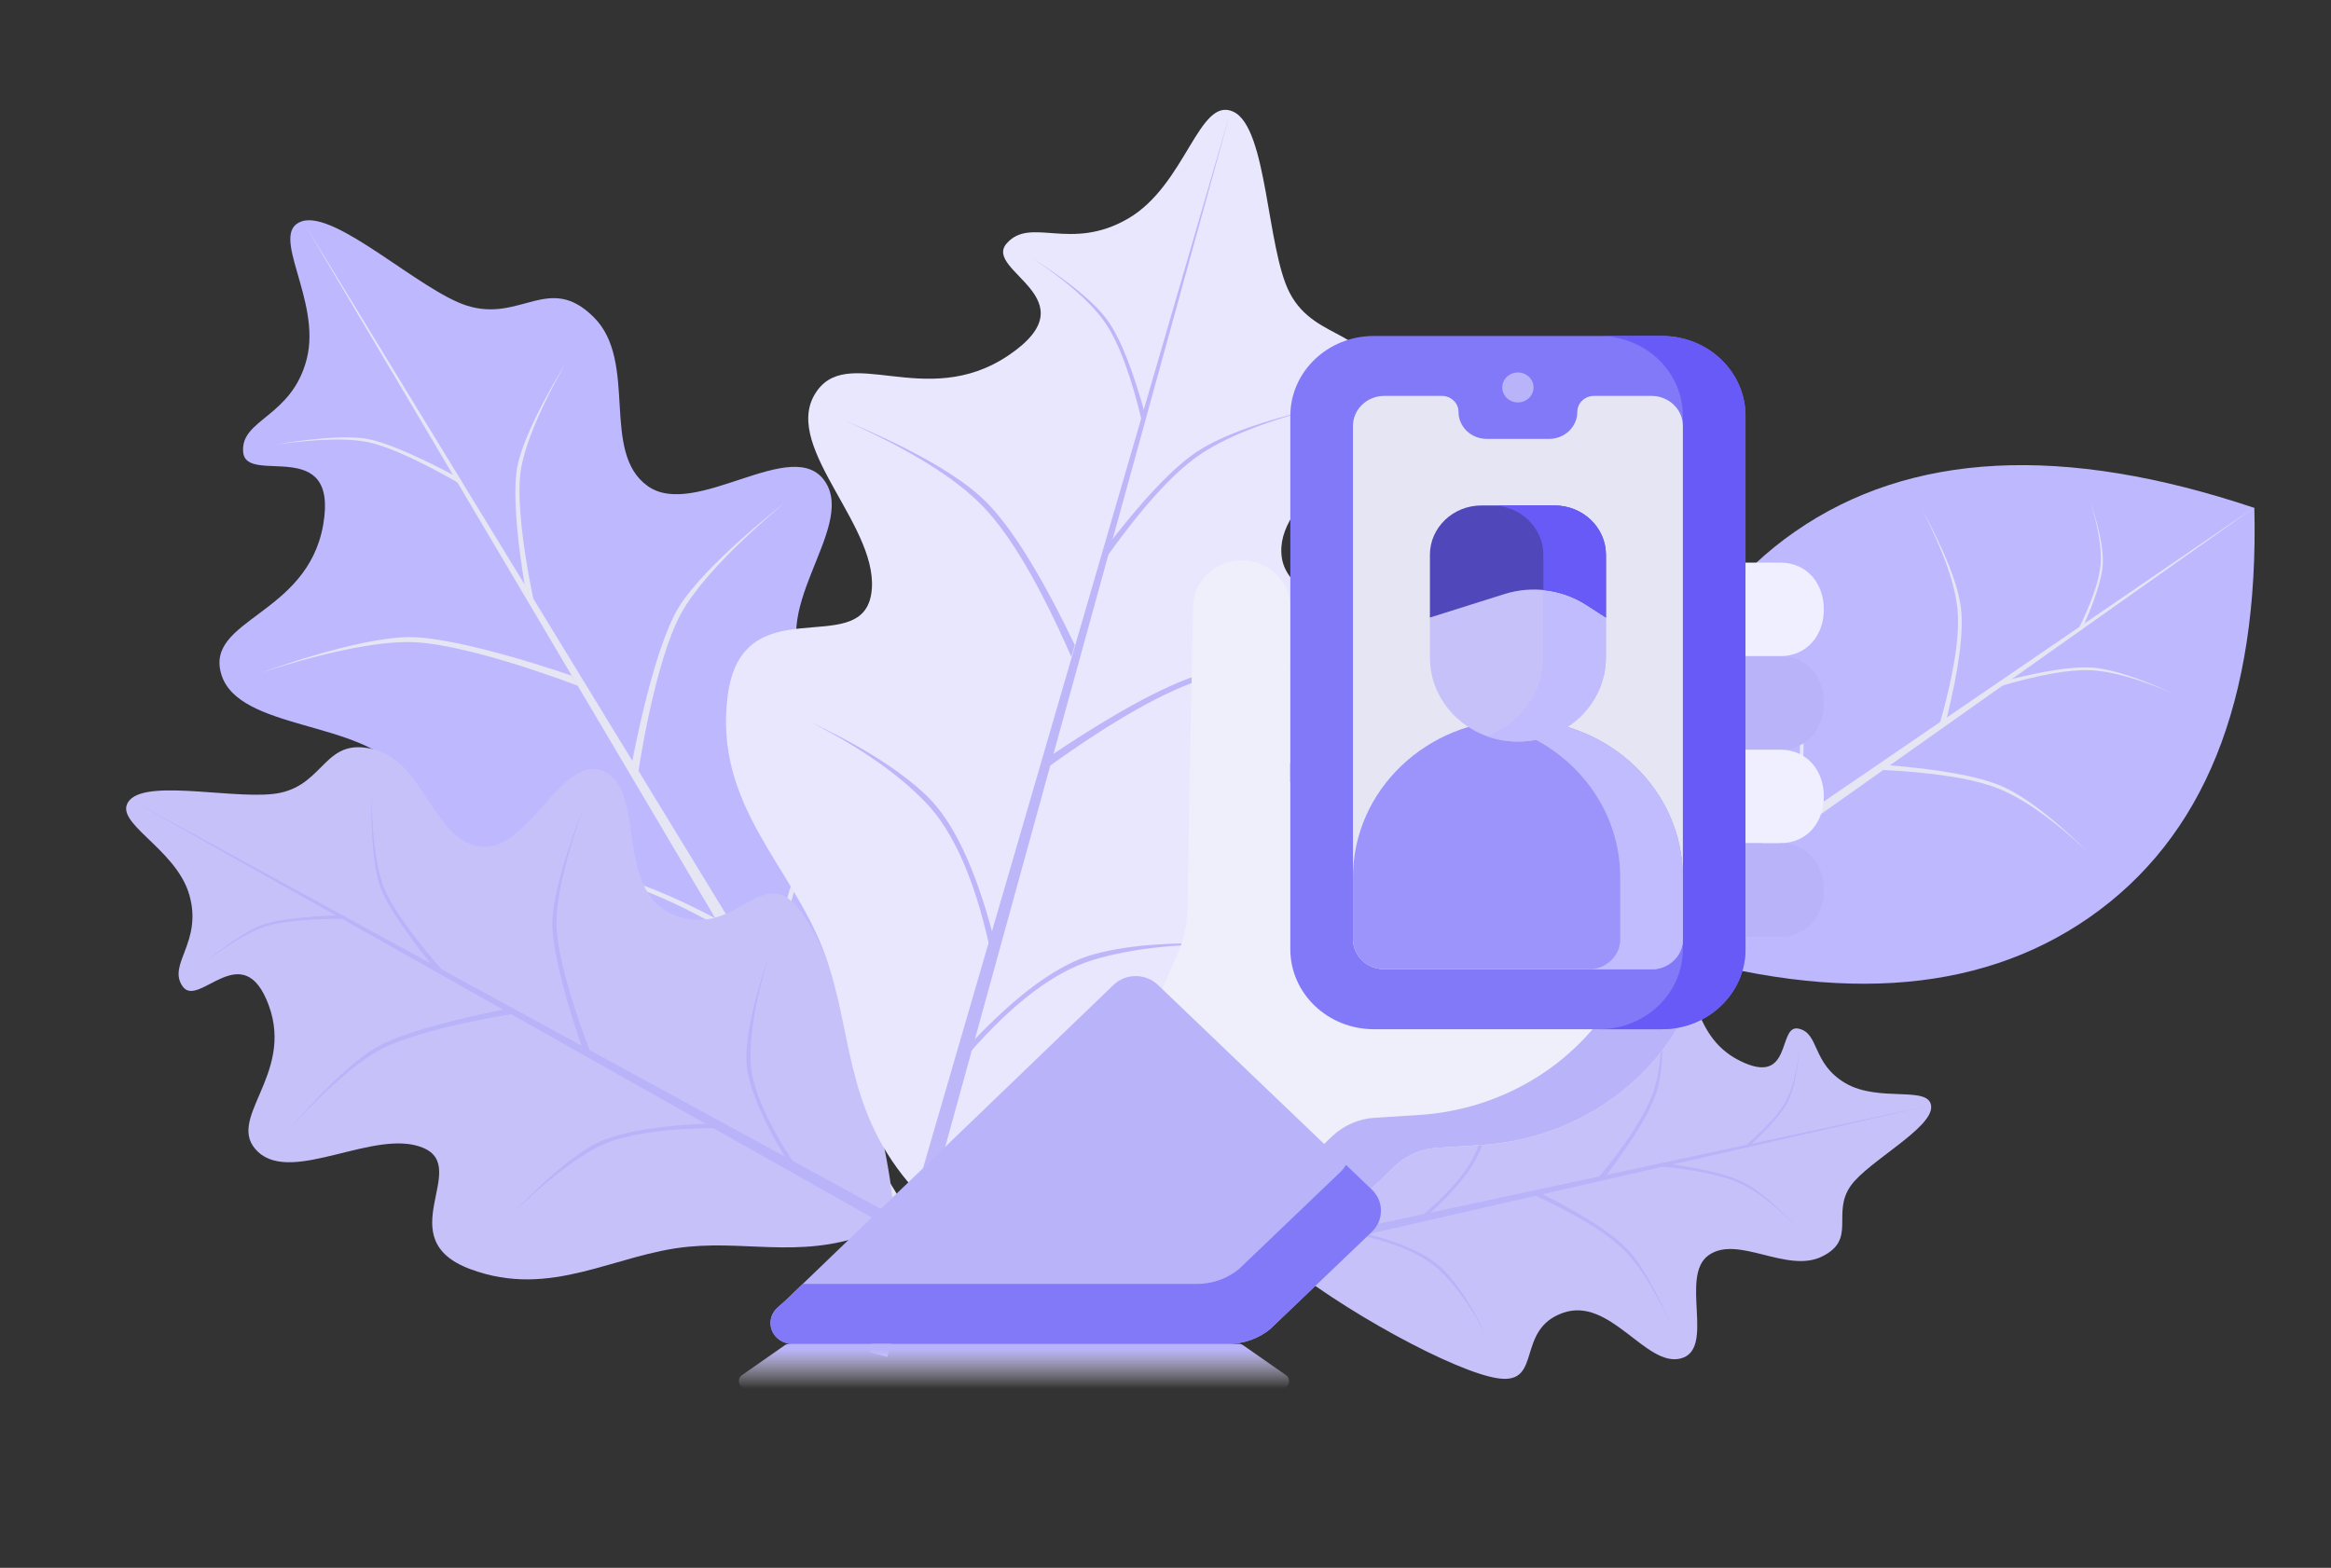 <svg width="110" height="74" viewBox="0 0 110 74" fill="none" xmlns="http://www.w3.org/2000/svg">
<rect x="0" y="0" width="110" height="74" fill="#333333" stroke="none"/>
<path d="M40.738 52.984C43.116 47.816 45.262 38.15 44.658 35.018C44.055 31.886 40.614 34.889 38.262 31.931C35.91 28.974 40.437 24.986 38.939 22.733C37.441 20.48 32.82 24.543 30.568 22.943C28.316 21.342 30.137 17.082 28.021 14.972C25.905 12.862 24.575 15.237 22.024 14.423C19.814 13.718 15.845 9.913 14.241 10.447C12.637 10.981 15.182 14.153 14.477 16.936C13.771 19.719 11.321 19.771 11.477 21.35C11.632 22.929 16.006 20.502 15.249 24.782C14.493 29.064 9.633 29.219 10.449 31.845C11.266 34.471 17.05 34.009 18.857 36.387C20.664 38.764 14.492 39.976 17.693 43.841C20.894 47.706 25.383 47.225 29.311 49.008C32.738 50.563 34.95 53.179 39.522 53.656C39.813 53.687 40.617 53.248 40.738 52.984Z" fill="#BEB8FF"/>
<path d="M41.834 36.455C41.834 36.455 39.116 38.884 37.854 41.188C36.591 43.492 37.061 47.964 37.061 47.964L36.774 47.489C36.774 47.489 36.493 43.004 37.71 40.95C38.927 38.897 41.834 36.455 41.834 36.455Z" fill="#E6E5F4"/>
<path d="M21.154 42.245C21.154 42.245 24.713 41.209 27.432 41.316C30.15 41.423 34.212 43.913 34.212 43.913L33.925 43.438C33.925 43.438 29.757 41.097 27.288 41.078C24.819 41.059 21.154 42.245 21.154 42.245Z" fill="#E6E5F4"/>
<path d="M37.103 23.678C37.103 23.678 33.404 26.649 32.141 28.955C30.878 31.262 30.126 36.413 30.126 36.413L29.838 35.938C29.838 35.938 30.779 30.773 31.997 28.717C33.215 26.662 37.103 23.678 37.103 23.678Z" fill="#E6E5F4"/>
<path d="M12.248 31.78C12.248 31.78 16.789 30.203 19.509 30.31C22.23 30.417 27.273 32.37 27.273 32.37L26.985 31.894C26.985 31.894 21.837 30.091 19.366 30.072C16.895 30.053 12.248 31.78 12.248 31.78Z" fill="#E6E5F4"/>
<path d="M26.751 17.05C26.751 17.05 24.858 20.205 24.572 22.238C24.286 24.271 25.172 28.278 25.172 28.278L24.827 28C24.827 28 24.077 23.935 24.399 22.099C24.722 20.263 26.751 17.05 26.751 17.05Z" fill="#E6E5F4"/>
<path d="M12.87 21.008C12.87 21.008 15.76 20.529 17.377 20.87C18.994 21.211 21.799 22.892 21.799 22.892L21.679 22.578C21.679 22.578 18.794 20.976 17.317 20.713C15.84 20.45 12.87 21.008 12.87 21.008Z" fill="#E6E5F4"/>
<path d="M14.357 10.552L45.313 61.253L44.59 61.654L14.357 10.552Z" fill="#E6E5F4"/>
<path d="M42.169 57.024C41.733 52.42 39.297 44.741 37.593 42.778C35.888 40.815 34.69 44.322 31.824 43.19C28.958 42.057 30.52 37.415 28.544 36.433C26.568 35.452 24.971 40.184 22.73 39.967C20.489 39.75 20.033 36.011 17.679 35.38C15.326 34.749 15.359 36.96 13.229 37.419C11.383 37.815 7.032 36.739 6.12 37.764C5.207 38.789 8.297 39.995 8.936 42.242C9.576 44.488 7.87 45.515 8.625 46.565C9.38 47.615 11.47 44.136 12.686 47.459C13.901 50.781 10.54 52.856 12.188 54.377C13.836 55.897 17.724 53.232 19.969 54.177C22.214 55.122 18.358 58.472 22.193 59.901C26.028 61.329 28.995 59.176 32.492 58.843C35.542 58.553 38.169 59.502 41.586 57.989C41.804 57.893 42.191 57.258 42.169 57.024Z" fill="#C6C2F9"/>
<path d="M36.28 45.118C36.28 45.118 35.364 47.908 35.415 50.026C35.467 52.145 37.61 55.085 37.61 55.085L37.216 54.868C37.216 54.868 35.2 51.843 35.218 49.918C35.236 47.993 36.28 45.118 36.28 45.118Z" fill="#B9B3F9"/>
<path d="M24.158 57.325C24.158 57.325 26.228 55.172 28.172 54.155C30.117 53.139 33.968 53.251 33.968 53.251L33.574 53.034C33.574 53.034 29.71 53.069 27.976 54.047C26.241 55.024 24.158 57.325 24.158 57.325Z" fill="#B9B3F9"/>
<path d="M27.59 38.001C27.59 38.001 26.211 41.557 26.262 43.673C26.314 45.79 27.874 49.688 27.874 49.688L27.481 49.471C27.481 49.471 26.047 45.488 26.066 43.565C26.084 41.642 27.59 38.001 27.59 38.001Z" fill="#B9B3F9"/>
<path d="M13.511 53.459C13.511 53.459 16.042 50.539 17.985 49.523C19.927 48.508 24.239 47.851 24.239 47.851L23.846 47.634C23.846 47.634 19.521 48.438 17.788 49.415C16.055 50.392 13.511 53.459 13.511 53.459Z" fill="#B9B3F9"/>
<path d="M17.536 37.384C17.536 37.384 17.499 40.36 18.123 41.903C18.746 43.446 20.979 45.907 20.979 45.907L20.628 45.85C20.628 45.85 18.466 43.294 17.947 41.874C17.429 40.455 17.536 37.384 17.536 37.384Z" fill="#B9B3F9"/>
<path d="M9.4 45.634C9.4 45.634 11.231 44.142 12.502 43.732C13.772 43.321 16.418 43.367 16.418 43.367L16.207 43.197C16.207 43.197 13.537 43.238 12.396 43.647C11.255 44.055 9.4 45.634 9.4 45.634Z" fill="#B9B3F9"/>
<path d="M6.031 37.673L49.075 61.155L48.724 61.739L6.031 37.673Z" fill="#B9B3F9"/>
<mask id="mask0" mask-type="alpha" maskUnits="userSpaceOnUse" x="4" y="0" width="106" height="74">
<rect x="4.143" width="105.857" height="74" fill="white"/>
</mask>
<g mask="url(#mask0)">
<path d="M60.323 59.366C63.109 61.726 68.713 64.812 70.751 65.063C72.789 65.314 71.523 62.757 73.752 61.967C75.982 61.176 77.671 64.549 79.319 64.117C80.967 63.684 79.247 60.243 80.621 59.251C81.995 58.259 84.315 60.124 85.98 59.307C87.646 58.491 86.406 57.27 87.345 55.955C88.159 54.816 91.188 53.256 91.132 52.229C91.077 51.203 88.682 52.063 87.084 51.124C85.485 50.185 85.872 48.762 84.87 48.55C83.868 48.337 84.619 51.323 82.104 50.068C79.589 48.813 80.324 45.981 78.562 45.95C76.8 45.918 76.096 49.341 74.318 49.928C72.54 50.515 72.848 46.725 69.912 47.831C66.977 48.937 66.507 51.616 64.733 53.54C63.187 55.218 61.192 55.992 60.116 58.537C60.047 58.699 60.181 59.246 60.323 59.367L60.323 59.366Z" fill="#C6C2F9"/>
<path d="M70.195 63.164C69.51 61.821 68.768 60.763 67.969 59.991C67.17 59.218 65.83 58.639 63.949 58.252L64.289 58.178C66.154 58.638 67.437 59.23 68.139 59.954C68.841 60.677 69.526 61.747 70.195 63.164V63.164Z" fill="#B9B3F9"/>
<path d="M70.273 50.288C70.294 51.775 70.129 53.03 69.778 54.052C69.427 55.074 68.513 56.202 67.036 57.434L67.376 57.36C68.804 56.068 69.661 54.953 69.948 54.015C70.235 53.077 70.344 51.835 70.273 50.288Z" fill="#B9B3F9"/>
<path d="M78.961 62.776C78.167 60.994 77.371 59.717 76.573 58.946C75.776 58.174 74.369 57.32 72.353 56.384L72.693 56.31C74.692 57.32 76.042 58.186 76.743 58.909C77.444 59.632 78.183 60.92 78.961 62.776Z" fill="#B9B3F9"/>
<path d="M78.351 47.107C78.482 49.033 78.372 50.507 78.021 51.529C77.671 52.55 76.813 53.896 75.447 55.568L75.787 55.494C77.103 53.763 77.904 52.429 78.191 51.492C78.478 50.554 78.531 49.093 78.351 47.107H78.351Z" fill="#B9B3F9"/>
<path d="M84.935 58.068C83.853 56.954 82.911 56.214 82.108 55.849C81.305 55.484 80.03 55.217 78.284 55.046L78.514 54.903C80.268 55.132 81.505 55.424 82.222 55.778C82.941 56.132 83.845 56.895 84.935 58.068L84.935 58.068Z" fill="#B9B3F9"/>
<path d="M84.935 49.402C84.804 50.565 84.578 51.434 84.258 52.008C83.937 52.582 83.278 53.298 82.281 54.156L82.492 54.147C83.466 53.248 84.09 52.534 84.363 52.003C84.636 51.473 84.827 50.606 84.935 49.402L84.935 49.402Z" fill="#B9B3F9"/>
<path d="M91.199 52.15L54.228 60.617L54.103 60.108L91.199 52.15Z" fill="#B9B3F9"/>
<path d="M44.3 56.169C50.165 53.981 59.418 48.248 61.447 45.462C63.475 42.677 58.531 42.478 59.117 38.574C59.702 34.671 66.238 34.906 66.904 32.143C67.569 29.38 60.903 29.134 60.49 26.323C60.077 23.512 64.807 21.61 64.898 18.512C64.989 15.415 62.117 16.25 60.857 13.816C59.766 11.708 59.816 6.014 58.196 5.27C56.576 4.526 55.965 8.728 53.236 10.316C50.506 11.904 48.637 10.193 47.503 11.492C46.369 12.79 51.554 14.088 47.601 16.766C43.648 19.444 39.898 16.09 38.428 18.647C36.959 21.205 41.642 24.988 41.108 28.066C40.575 31.144 35.01 27.646 34.339 32.838C33.669 38.029 37.399 40.874 38.92 45.019C40.246 48.636 39.826 52.181 42.861 55.805C43.054 56.036 44.002 56.281 44.3 56.169L44.3 56.169Z" fill="#E9E7FE"/>
<path d="M58.317 44.59C55.679 44.513 53.437 44.752 51.591 45.306C49.745 45.86 47.757 47.371 45.627 49.837L45.79 49.275C48.02 46.892 49.981 45.475 51.672 45.025C53.364 44.574 55.579 44.429 58.317 44.59V44.59Z" fill="#BDB7F9"/>
<path d="M38.257 34.09C40.578 35.266 42.388 36.528 43.685 37.877C44.983 39.225 45.986 41.491 46.693 44.674L46.855 44.111C46.016 40.953 44.986 38.781 43.767 37.595C42.547 36.41 40.71 35.241 38.257 34.09Z" fill="#BDB7F9"/>
<path d="M64.802 31.585C61.389 31.313 58.759 31.455 56.911 32.01C55.063 32.565 52.59 33.956 49.493 36.182L49.655 35.619C52.853 33.476 55.299 32.179 56.992 31.728C58.685 31.277 61.289 31.23 64.802 31.585Z" fill="#BDB7F9"/>
<path d="M39.796 19.822C42.892 21.195 45.089 22.556 46.388 23.906C47.687 25.256 49.076 27.623 50.556 31.006L50.719 30.442C49.107 27.084 47.69 24.812 46.469 23.624C45.248 22.437 43.024 21.17 39.796 19.822V19.822Z" fill="#BDB7F9"/>
<path d="M62.297 19.221C59.665 19.896 57.735 20.669 56.506 21.54C55.277 22.411 53.815 24.042 52.118 26.434L52.082 25.987C53.877 23.63 55.346 22.073 56.488 21.317C57.63 20.56 59.566 19.862 62.297 19.221L62.297 19.221Z" fill="#BDB7F9"/>
<path d="M48.703 12.176C50.401 13.312 51.564 14.351 52.192 15.291C52.82 16.231 53.391 17.789 53.905 19.965L54.064 19.644C53.468 17.47 52.87 15.965 52.271 15.131C51.672 14.296 50.483 13.311 48.703 12.176L48.703 12.176Z" fill="#BDB7F9"/>
<path d="M58.036 5.377L41.874 64.045L41.029 63.827L58.036 5.377Z" fill="#BDB7F9"/>
<path fill-rule="evenodd" clip-rule="evenodd" d="M77.519 44.6C86.256 47.403 93.269 46.999 98.574 43.317C104.001 39.55 106.605 33.102 106.383 23.972C97.362 20.95 90.138 21.322 84.71 25.089C79.402 28.773 76.832 35.009 76.927 43.821C76.929 44.02 77.317 44.535 77.519 44.6L77.519 44.6Z" fill="#BEB8FF"/>
<path d="M83.73 30.817C84.429 32.367 84.828 33.752 84.927 34.974C85.025 36.196 84.584 37.769 83.603 39.693L83.925 39.47C84.827 37.504 85.215 35.969 85.087 34.862C84.96 33.756 84.507 32.407 83.73 30.817L83.73 30.817Z" fill="#E6E5F4"/>
<path d="M98.524 40.204C96.883 38.676 95.469 37.679 94.284 37.212C93.099 36.745 91.24 36.452 88.707 36.334L89.029 36.111C91.578 36.313 93.384 36.643 94.445 37.1C95.507 37.558 96.866 38.592 98.524 40.204L98.524 40.204Z" fill="#E6E5F4"/>
<path d="M90.712 24.067C91.725 26.03 92.282 27.623 92.381 28.844C92.48 30.065 92.196 31.844 91.531 34.182L91.852 33.959C92.439 31.58 92.669 29.838 92.541 28.732C92.414 27.627 91.804 26.072 90.712 24.067L90.712 24.067Z" fill="#E6E5F4"/>
<path d="M102.606 32.758C100.967 32.049 99.646 31.675 98.642 31.634C97.637 31.593 96.186 31.855 94.286 32.419L94.46 32.171C96.395 31.665 97.818 31.444 98.729 31.51C99.639 31.576 100.932 31.991 102.606 32.758L102.606 32.758Z" fill="#E6E5F4"/>
<path d="M98.647 23.684C99.038 24.96 99.196 25.967 99.121 26.707C99.046 27.446 98.681 28.48 98.026 29.809L98.243 29.708C98.855 28.347 99.184 27.329 99.229 26.656C99.274 25.983 99.08 24.992 98.647 23.684L98.647 23.684Z" fill="#E6E5F4"/>
<path d="M106.437 23.913L77.346 44.5L76.989 44.03L106.437 23.913Z" fill="#E6E5F4"/>
<g clip-path="url(#clip0)">
<path d="M80.968 45.133L79.474 47.977C77.635 51.478 73.996 53.785 69.911 54.041L67.836 54.172C67.076 54.219 66.361 54.53 65.822 55.045L64.205 56.592L54.447 47.578L55.586 44.984C55.869 44.34 56.02 43.65 56.033 42.951L56.196 33.968L56.302 28.605C56.325 27.409 57.345 26.45 58.596 26.45C59.863 26.45 60.891 27.434 60.891 28.647V36.907L80.968 45.133Z" fill="#EFEEFB"/>
<path d="M77.924 43.886L76.518 46.562C74.679 50.063 71.04 52.37 66.955 52.627L64.88 52.757C64.12 52.805 63.405 53.115 62.867 53.63L61.949 54.508L64.205 56.592L65.822 55.045C66.361 54.529 67.076 54.219 67.836 54.172L69.911 54.041C73.996 53.785 77.635 51.478 79.474 47.977L80.968 45.133L77.924 43.886Z" fill="#B9B3F9"/>
<path d="M78.428 48.578H64.832C62.655 48.578 60.891 46.889 60.891 44.806V19.629C60.891 17.546 62.655 15.857 64.832 15.857H78.428C80.605 15.857 82.37 17.546 82.37 19.629V44.806C82.37 46.889 80.605 48.578 78.428 48.578Z" fill="#8279F8"/>
<path d="M78.428 15.858H75.473C77.649 15.858 79.414 17.547 79.414 19.63V44.806C79.414 46.889 77.649 48.578 75.473 48.578H78.428C80.605 48.578 82.37 46.889 82.37 44.806V19.63C82.37 17.547 80.605 15.858 78.428 15.858V15.858Z" fill="#675AF6"/>
<path d="M74.434 19.441C74.434 20.145 73.837 20.715 73.102 20.715H70.159C69.423 20.715 68.827 20.145 68.827 19.441C68.827 19.024 68.474 18.686 68.039 18.686H65.325C64.508 18.686 63.847 19.32 63.847 20.101V44.334C63.847 45.116 64.508 45.749 65.325 45.749H77.936C78.752 45.749 79.414 45.116 79.414 44.334V20.101C79.414 19.32 78.752 18.686 77.936 18.686H75.222C74.787 18.686 74.434 19.024 74.434 19.441Z" fill="#E6E5F4"/>
<path d="M77.936 45.749H65.325C64.508 45.749 63.847 45.116 63.847 44.335V41.41C63.847 37.3 67.332 33.969 71.63 33.969C75.929 33.969 79.414 37.3 79.414 41.41V44.335C79.414 45.116 78.752 45.749 77.936 45.749Z" fill="#9C94FA"/>
<path d="M71.63 33.969C71.125 33.969 70.631 34.016 70.152 34.104C73.744 34.764 76.458 37.783 76.458 41.41V44.335C76.458 45.116 75.796 45.749 74.98 45.749H77.936C78.752 45.749 79.414 45.116 79.414 44.335V41.41C79.414 37.3 75.929 33.969 71.63 33.969Z" fill="#C1BCFD"/>
<path d="M71.633 35H71.628C69.335 35 67.477 33.221 67.477 31.027V29.146L67.9 26.157C67.9 24.871 68.577 24.63 69.921 24.63L73.219 24.477C74.563 24.477 75.373 25.164 75.373 26.45L75.784 29.146V31.027C75.784 33.221 73.926 35 71.633 35Z" fill="#C6C2F9"/>
<path d="M73.465 24.088L70.395 23.856C71.739 23.856 72.828 24.899 72.828 26.186V27.849V31.027C72.828 32.724 71.717 34.172 70.153 34.741C70.611 34.908 71.108 35 71.628 35H71.633C73.925 35 75.784 33.222 75.784 31.027V29.146L75.486 26.206C75.486 24.919 74.809 24.088 73.465 24.088Z" fill="#C1BCFD"/>
<path d="M73.352 23.857H69.912C68.568 23.857 67.478 24.899 67.478 26.186V29.147L70.998 28.038C72.296 27.629 73.719 27.817 74.853 28.546L75.785 29.147V26.186C75.785 24.899 74.696 23.857 73.352 23.857Z" fill="#4F47BA"/>
<path d="M73.351 23.856H70.395C71.739 23.856 72.829 24.899 72.829 26.186V27.849C73.543 27.918 74.24 28.152 74.851 28.546L75.784 29.146V26.186C75.784 24.899 74.695 23.856 73.351 23.856Z" fill="#675AF6"/>
<path d="M71.63 18.994C72.038 18.994 72.369 18.678 72.369 18.287C72.369 17.897 72.038 17.58 71.63 17.58C71.222 17.58 70.891 17.897 70.891 18.287C70.891 18.678 71.222 18.994 71.63 18.994Z" fill="#B9B3F9"/>
<path d="M84.007 30.969H82.369V26.555H84.007C85.28 26.555 86.067 27.543 86.067 28.762C86.067 29.981 85.28 30.969 84.007 30.969Z" fill="#F0EFFF"/>
<path d="M84.007 35.384H82.369V30.97H84.007C85.28 30.97 86.067 31.958 86.067 33.177C86.067 34.396 85.28 35.384 84.007 35.384Z" fill="#B9B3F9"/>
<path d="M84.007 39.798H82.369V35.384H84.007C85.28 35.384 86.067 36.372 86.067 37.591C86.067 38.81 85.28 39.798 84.007 39.798Z" fill="#F0EFFF"/>
<path d="M84.007 44.212H82.369V39.798H84.007C85.28 39.798 86.067 40.786 86.067 42.005C86.067 43.224 85.28 44.212 84.007 44.212Z" fill="#B9B3F9"/>
<path d="M59.95 62.721L64.733 58.145C65.31 57.592 65.31 56.697 64.733 56.144L54.639 46.485C54.062 45.932 53.127 45.932 52.549 46.485L37.099 61.354L36.688 61.722C36.479 61.908 36.36 62.169 36.36 62.443C36.36 62.987 36.822 63.429 37.391 63.429H57.967C58.695 63.429 59.399 63.178 59.95 62.721Z" fill="#B9B3F9"/>
<path d="M64.733 56.145L63.515 54.98C63.448 55.101 63.361 55.215 63.255 55.317L58.472 59.893C57.922 60.35 57.217 60.601 56.489 60.601H37.883L37.099 61.355L36.688 61.723C36.479 61.909 36.36 62.17 36.36 62.444C36.36 62.988 36.822 63.429 37.391 63.429H57.967C58.695 63.429 59.399 63.178 59.95 62.722L64.733 58.145C65.31 57.593 65.31 56.697 64.733 56.145Z" fill="#8279F8"/>
</g>
<path d="M37.037 63.492C37.097 63.451 37.167 63.429 37.24 63.429H58.459C58.531 63.429 58.602 63.451 58.661 63.492L60.678 64.9C60.961 65.097 60.821 65.543 60.475 65.543H35.223C34.877 65.543 34.737 65.097 35.021 64.9L37.037 63.492Z" fill="url(#paint0_linear)"/>
</g>
<defs>
<linearGradient id="paint0_linear" x1="46.749" y1="63.429" x2="46.749" y2="65.543" gradientUnits="userSpaceOnUse">
<stop offset="0.13" stop-color="#B9B3F9"/>
<stop offset="1" stop-color="#F8F4FF" stop-opacity="0"/>
</linearGradient>
<clipPath id="clip0">
<rect width="49.707" height="47.571" fill="white" transform="translate(36.36 15.857)"/>
</clipPath>
</defs>
</svg>
